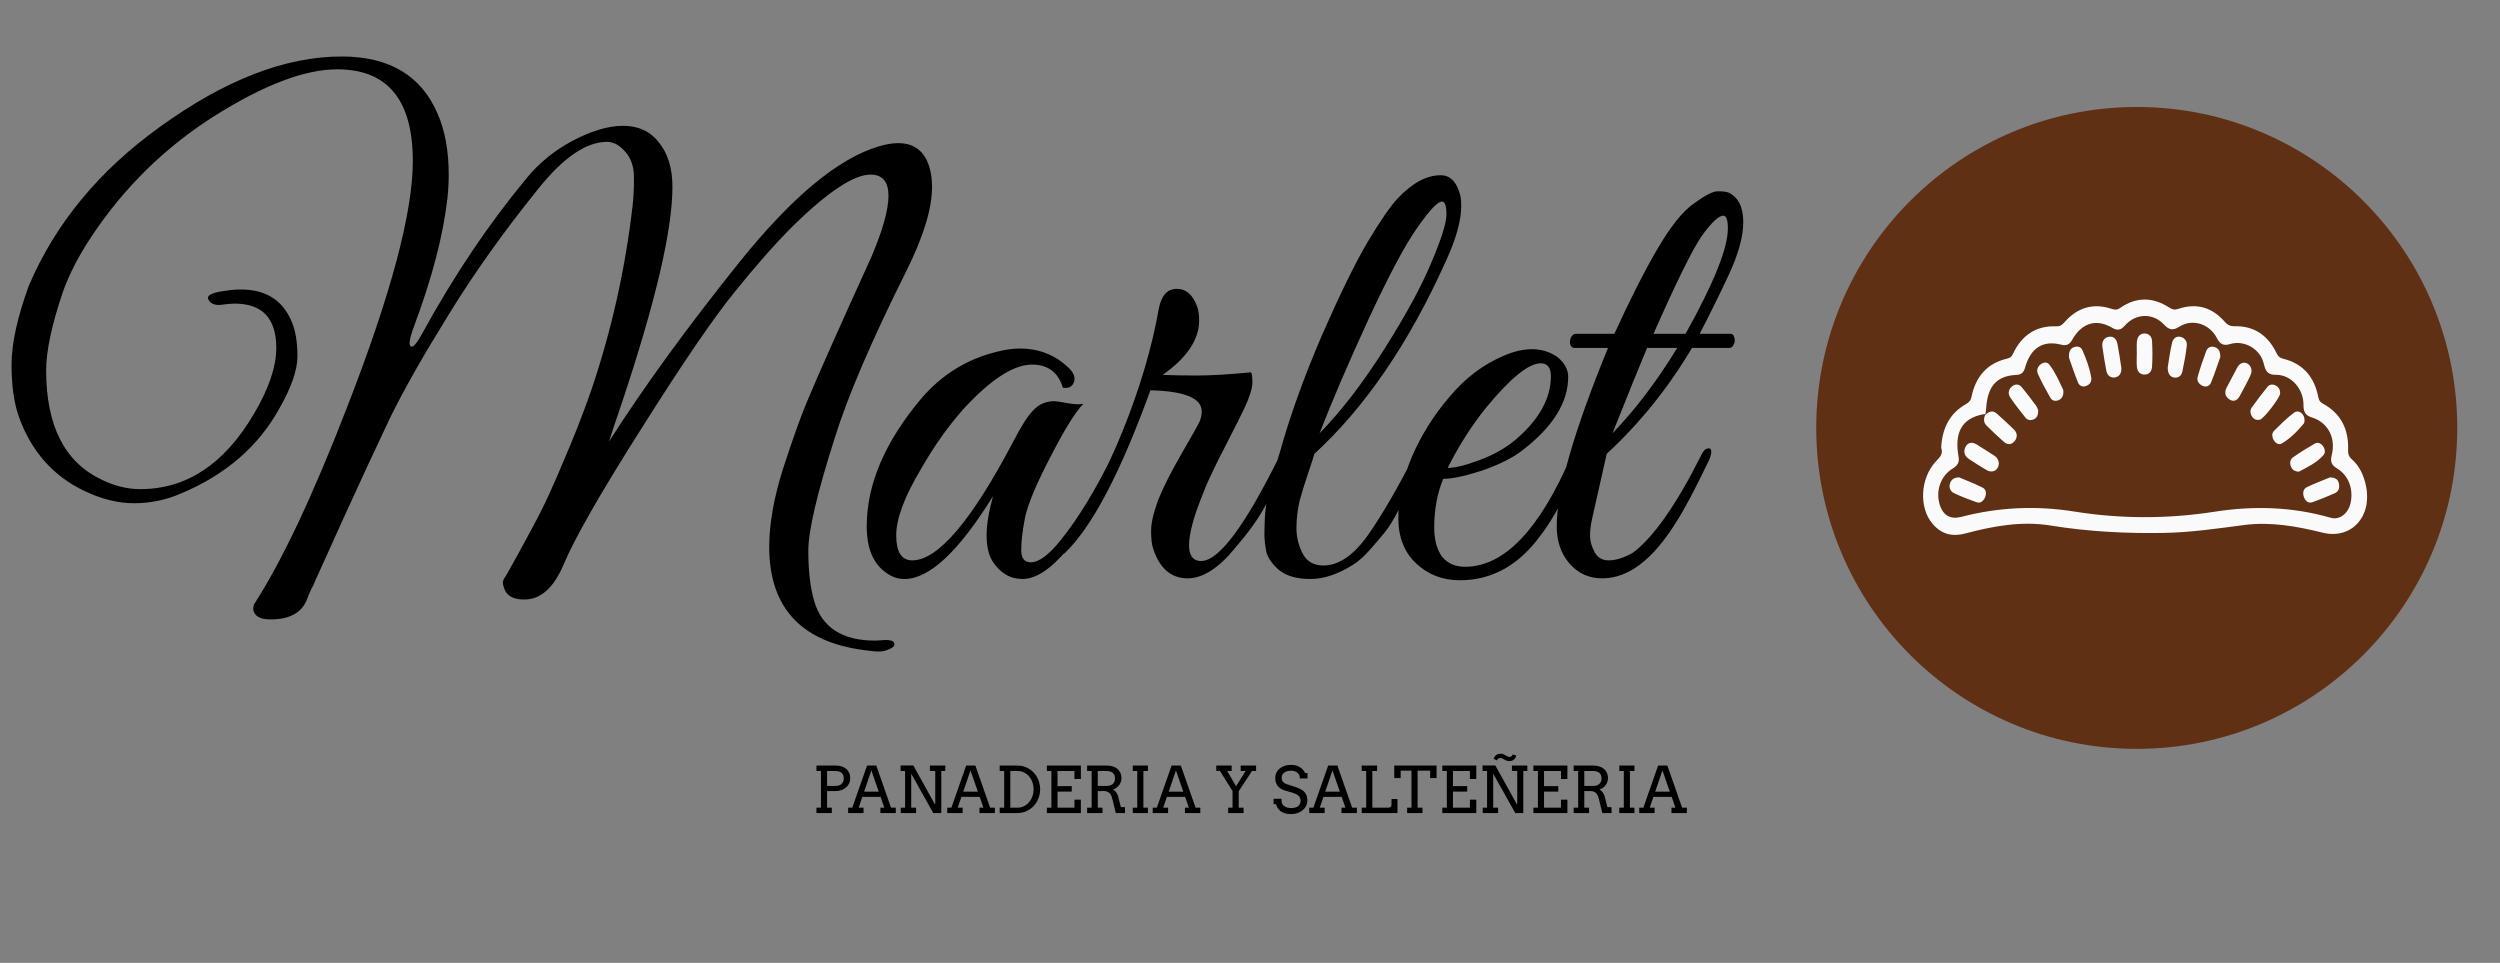 <svg width="148" height="57" viewBox="0 0 148 57" fill="none" xmlns="http://www.w3.org/2000/svg">
<rect x="0" y="0" width="148" height="57" fill="#808080" stroke="none"/>
<path d="M16.356 20.596C16.356 18.848 15.534 17.974 13.889 17.974C13.662 17.974 13.383 17.999 13.054 18.05C12.725 18.075 12.498 17.987 12.371 17.784C12.169 17.505 12.498 17.315 13.358 17.214C13.662 17.163 13.965 17.138 14.269 17.138C15.736 17.138 16.735 17.771 17.267 19.038C17.494 19.57 17.608 20.254 17.608 21.09C17.608 21.901 17.254 22.927 16.546 24.168C15.306 26.423 13.358 28.107 10.701 29.222C9.816 29.602 8.893 29.792 7.931 29.792C6.995 29.792 6.021 29.551 5.009 29.07C3.137 28.183 1.834 26.701 1.1 24.624C0.822 23.813 0.683 22.8 0.683 21.584C0.683 20.343 1.025 18.785 1.708 16.91C3.276 13.237 5.857 10.108 9.449 7.524C13.295 4.737 16.887 3.344 20.227 3.344C23.06 3.344 24.958 4.484 25.919 6.764C26.349 7.752 26.564 8.943 26.564 10.336C26.564 10.792 26.539 11.261 26.488 11.742C26.235 13.946 25.577 16.467 24.515 19.304C24.338 19.785 24.249 20.115 24.249 20.292C24.249 20.444 24.287 20.52 24.363 20.52C24.489 20.545 24.705 20.279 25.008 19.722C26.88 16.302 28.942 13.237 31.194 10.526C31.927 9.639 32.813 8.917 33.85 8.36C34.989 7.752 36.001 7.448 36.886 7.448C37.797 7.448 38.505 7.777 39.011 8.436C39.542 9.095 39.808 9.969 39.808 11.058C39.808 13.617 38.809 17.885 36.81 23.864C36.405 25.055 36.152 25.815 36.051 26.144C38.1 22.927 40.668 19.393 43.755 15.542C46.867 11.666 49.624 9.373 52.028 8.664C52.458 8.537 52.837 8.474 53.166 8.474C54.127 8.474 54.747 8.955 55.026 9.918C55.127 10.247 55.177 10.627 55.177 11.058C55.177 12.35 54.671 14.009 53.66 16.036C51.585 20.191 50.168 23.497 49.409 25.954C48.372 29.197 47.853 31.413 47.853 32.604C47.853 33.795 47.967 34.783 48.195 35.568C48.65 37.139 49.852 37.924 51.8 37.924C51.901 37.924 52.104 37.911 52.407 37.886C52.736 37.886 52.913 37.949 52.938 38.076C52.989 38.203 52.901 38.317 52.673 38.418C52.47 38.519 52.255 38.57 52.028 38.57C51.825 38.57 51.661 38.557 51.534 38.532C47.537 38.127 45.538 36.075 45.538 32.376C45.538 31.033 45.804 29.513 46.335 27.816C46.892 26.093 47.36 24.776 47.739 23.864C48.347 22.395 49.624 19.519 51.572 15.238C52.255 13.642 52.597 12.426 52.597 11.59C52.597 10.754 52.243 10.336 51.534 10.336C50.548 10.336 49.017 11.349 46.943 13.376C45.88 14.44 44.729 15.745 43.489 17.29C42.249 18.81 40.415 21.495 37.987 25.346C35.558 29.171 34.015 31.869 33.357 33.44C32.775 34.808 32.003 35.492 31.042 35.492C30.359 35.492 29.954 35.251 29.828 34.77C29.752 34.567 29.752 34.403 29.828 34.276C29.904 34.175 30.144 33.757 30.549 33.022C30.953 32.287 31.371 31.515 31.801 30.704C32.231 29.893 32.737 28.791 33.319 27.398C33.926 26.005 34.483 24.586 34.989 23.142C36.203 19.57 37.025 15.897 37.455 12.122C37.506 11.691 37.531 11.159 37.531 10.526C37.531 9.867 37.354 9.348 37 8.968C36.671 8.588 36.317 8.398 35.937 8.398C34.698 8.398 33.332 9.335 31.839 11.21C29.815 13.718 28.057 16.188 26.564 18.62C25.071 21.027 23.92 23.053 23.111 24.7C22.326 26.347 21.403 28.335 20.34 30.666C19.303 32.971 18.747 34.2 18.671 34.352C18.62 34.504 18.532 34.694 18.405 34.922C18.304 35.15 18.215 35.365 18.14 35.568C17.811 36.303 17.102 36.67 16.014 36.67C15.382 36.67 15.04 36.467 14.99 36.062C14.99 35.986 15.002 35.897 15.028 35.796C16.697 33.212 18.544 29.298 20.568 24.054C23.149 17.417 24.439 12.578 24.439 9.538C24.439 5.915 22.946 4.104 19.961 4.104C18.038 4.104 15.61 5.029 12.675 6.878C9.765 8.727 7.349 11.096 5.427 13.984C4.668 15.124 4.098 16.226 3.719 17.29C3.061 19.241 2.732 20.786 2.732 21.926C2.732 25.194 3.82 27.347 5.996 28.386C6.755 28.766 7.526 28.956 8.311 28.956C11.043 28.956 13.282 27.474 15.028 24.51C15.913 23.015 16.356 21.711 16.356 20.596ZM64.137 23.902C63.682 24.358 63.037 25.397 62.202 27.018C61.367 28.614 60.861 29.817 60.684 30.628C60.532 31.413 60.456 32.059 60.456 32.566C60.456 33.047 60.646 33.288 61.025 33.288C61.506 33.288 62.1 32.845 62.809 31.958C63.846 30.666 64.871 28.981 65.883 26.904C65.984 26.676 66.098 26.549 66.224 26.524C66.427 26.448 66.528 26.524 66.528 26.752C66.528 26.879 66.49 27.031 66.414 27.208C64.087 31.92 62.126 34.276 60.532 34.276C59.798 34.276 59.204 33.921 58.748 33.212C58.521 32.832 58.407 32.325 58.407 31.692C58.407 31.059 58.533 30.286 58.786 29.374C56.762 32.642 55.017 34.276 53.549 34.276C53.145 34.276 52.778 34.149 52.449 33.896C51.69 33.364 51.31 32.452 51.31 31.16C51.31 28.677 52.386 26.157 54.536 23.598C55.75 22.179 57.243 21.255 59.014 20.824C59.495 20.697 59.95 20.634 60.38 20.634C61.544 20.634 62.531 21.039 63.34 21.85C63.593 22.129 63.669 22.395 63.568 22.648C63.467 22.901 63.252 23.003 62.923 22.952C62.644 22.04 62.037 21.584 61.101 21.584C60.013 21.584 58.672 22.445 57.079 24.168C56.168 25.181 55.32 26.372 54.536 27.74C53.549 29.387 53.056 30.704 53.056 31.692C53.056 32.68 53.372 33.174 54.005 33.174C55.523 33.174 57.509 30.843 59.963 26.182C60.443 25.245 60.848 24.611 61.177 24.282C61.506 23.927 61.923 23.75 62.429 23.75C62.531 23.75 62.784 23.788 63.188 23.864C63.618 23.94 63.935 23.953 64.137 23.902ZM70.991 18.962C70.991 20.102 70.27 21.179 68.828 22.192C69.334 22.217 70.004 22.23 70.839 22.23C71.699 22.23 72.775 22.167 74.065 22.04C74.115 22.116 74.141 22.319 74.141 22.648C74.141 22.977 73.989 23.471 73.685 24.13C73.382 24.763 73.103 25.321 72.85 25.802C72.623 26.258 72.395 26.701 72.167 27.132C71.965 27.537 71.725 28.044 71.446 28.652C71.193 29.26 70.978 29.817 70.801 30.324C70.169 32.249 70.27 33.212 71.105 33.212C72.167 33.212 73.736 31.097 75.811 26.866C75.988 26.537 76.127 26.41 76.228 26.486C76.354 26.562 76.418 26.663 76.418 26.79C76.418 26.891 76.253 27.284 75.924 27.968C75.596 28.627 75.241 29.311 74.862 30.02C74.482 30.729 73.888 31.553 73.078 32.49C72.117 33.655 71.193 34.238 70.308 34.238C69.321 34.238 68.638 33.643 68.259 32.452C68.183 32.224 68.145 31.882 68.145 31.426C68.145 30.97 68.284 30.362 68.562 29.602C68.866 28.842 69.334 27.917 69.966 26.828C70.599 25.739 70.953 25.105 71.029 24.928C71.105 24.725 71.143 24.535 71.143 24.358C71.143 23.573 70.131 23.155 68.107 23.104L67.651 24.32C66.058 28.5 64.527 31.299 63.06 32.718C62.807 32.946 62.68 32.87 62.68 32.49C62.68 32.414 62.706 32.325 62.756 32.224C64.173 30.349 65.4 28.133 66.437 25.574C67.474 23.015 68.195 20.583 68.6 18.278C68.752 17.493 69.106 17.1 69.663 17.1C70.219 17.1 70.624 17.455 70.877 18.164C70.953 18.392 70.991 18.658 70.991 18.962ZM77.813 26.866C77.788 26.967 77.674 27.322 77.471 27.93C77.269 28.513 77.092 29.083 76.94 29.64C76.814 30.172 76.75 30.717 76.75 31.274C76.75 31.806 76.877 32.313 77.13 32.794C77.383 33.25 77.788 33.478 78.344 33.478C79.255 33.478 80.141 32.87 81.001 31.654C81.861 30.413 82.772 28.842 83.733 26.942C83.935 26.587 84.125 26.448 84.302 26.524C84.429 26.625 84.454 26.765 84.378 26.942C84.302 27.094 84.138 27.449 83.885 28.006C83.657 28.538 83.48 28.918 83.353 29.146C83.252 29.349 83.05 29.729 82.746 30.286C82.468 30.818 82.215 31.223 81.987 31.502C81.785 31.755 81.494 32.097 81.115 32.528C80.76 32.933 80.419 33.237 80.09 33.44C79.204 33.997 78.37 34.276 77.585 34.276C76.801 34.276 76.194 34.111 75.764 33.782C75.334 33.427 75.068 33.06 74.967 32.68C74.891 32.275 74.853 31.92 74.853 31.616C74.853 31.312 74.866 30.919 74.891 30.438C74.967 29.627 75.119 28.842 75.346 28.082C75.599 27.322 75.738 26.891 75.764 26.79C76.346 24.687 77.168 22.395 78.23 19.912C79.318 17.429 80.229 15.567 80.963 14.326C81.722 13.059 82.316 12.198 82.746 11.742C83.606 10.83 84.454 10.374 85.289 10.374C85.871 10.374 86.263 10.792 86.465 11.628C86.49 11.78 86.503 11.97 86.503 12.198C86.503 13.059 86.2 14.149 85.592 15.466C83.417 20.305 80.823 24.105 77.813 26.866ZM78.117 25.65C79.407 24.333 80.684 22.673 81.949 20.672C83.214 18.671 84.138 16.973 84.72 15.58C85.327 14.161 85.63 13.199 85.63 12.692C85.63 12.185 85.542 11.932 85.365 11.932C85.112 11.932 84.631 12.439 83.923 13.452C83.214 14.44 82.253 16.239 81.039 18.848C79.85 21.432 78.876 23.699 78.117 25.65ZM85.437 28.348C85.083 29.209 84.906 30.172 84.906 31.236C84.906 31.945 85.058 32.515 85.361 32.946C85.69 33.351 86.146 33.554 86.728 33.554C89.03 33.554 91.117 31.388 92.989 27.056C93.166 26.651 93.381 26.473 93.634 26.524C93.736 26.549 93.786 26.613 93.786 26.714C93.786 26.815 93.495 27.487 92.913 28.728C92.357 29.944 91.787 30.932 91.206 31.692C89.915 33.465 88.321 34.352 86.424 34.352C85.412 34.352 84.552 34.023 83.844 33.364C83.135 32.705 82.781 31.806 82.781 30.666C82.781 29.526 83.047 28.323 83.578 27.056C84.134 25.764 84.881 24.573 85.817 23.484C86.753 22.369 87.828 21.559 89.043 21.052C89.624 20.799 90.181 20.672 90.712 20.672C91.243 20.672 91.737 20.824 92.192 21.128C92.622 21.483 92.837 21.875 92.837 22.306C92.837 23.826 91.927 25.283 90.105 26.676C89.548 27.107 88.764 27.499 87.752 27.854C86.74 28.183 85.969 28.348 85.437 28.348ZM91.813 22.268C91.813 21.761 91.61 21.508 91.206 21.508C90.497 21.508 89.422 22.382 87.98 24.13C87.12 25.194 86.361 26.385 85.703 27.702C86.133 27.702 86.753 27.55 87.562 27.246C88.397 26.942 89.118 26.537 89.725 26.03C91.117 24.839 91.813 23.585 91.813 22.268ZM92.158 31.16C92.158 29.057 93.17 25.536 95.194 20.596H93.22C93.094 20.596 93.005 20.533 92.955 20.406C92.929 20.254 92.942 20.115 92.993 19.988C93.069 19.836 93.17 19.76 93.296 19.76H95.573C96.484 17.759 97.332 16.087 98.116 14.744C98.9 13.401 99.621 12.502 100.279 12.046C100.937 11.565 101.405 11.324 101.683 11.324C101.987 11.324 102.202 11.349 102.328 11.4C102.91 11.679 103.201 12.261 103.201 13.148C103.201 14.009 102.91 15.061 102.328 16.302C101.746 17.543 101.177 18.696 100.62 19.76H102.442C102.568 19.76 102.644 19.836 102.67 19.988C102.72 20.115 102.708 20.254 102.632 20.406C102.581 20.533 102.492 20.596 102.366 20.596H100.165C98.773 22.952 97.091 25.042 95.118 26.866L94.245 30.742C94.169 31.071 94.131 31.401 94.131 31.73C94.131 32.034 94.22 32.351 94.397 32.68C94.574 33.009 94.852 33.174 95.232 33.174C95.662 33.174 96.142 33.022 96.674 32.718C97.888 31.806 99.229 29.893 100.696 26.98C100.797 26.752 100.911 26.613 101.038 26.562C101.19 26.511 101.278 26.549 101.303 26.676C101.329 26.777 101.291 26.955 101.19 27.208C100.355 28.956 99.697 30.197 99.216 30.932C97.85 33.136 96.395 34.238 94.852 34.238C94.068 34.238 93.423 33.947 92.917 33.364C92.411 32.781 92.158 32.047 92.158 31.16ZM99.785 19.76C101.455 16.771 102.29 14.693 102.29 13.528C102.29 13.021 102.202 12.768 102.024 12.768C101.746 12.768 101.316 13.173 100.734 13.984C100.178 14.795 99.229 16.72 97.888 19.76H99.785ZM99.292 20.596H97.509C97.205 21.305 96.522 22.99 95.459 25.65C96.826 24.231 98.103 22.547 99.292 20.596Z" fill="black"/>
<path d="M48.333 45.321H49.469C49.595 45.321 49.711 45.337 49.816 45.37C49.922 45.403 50.013 45.451 50.09 45.515C50.168 45.578 50.228 45.658 50.27 45.753C50.313 45.848 50.334 45.958 50.334 46.081C50.334 46.184 50.313 46.281 50.272 46.373C50.23 46.463 50.17 46.542 50.094 46.61C50.017 46.678 49.925 46.732 49.818 46.772C49.711 46.811 49.593 46.831 49.462 46.831H48.963V47.814H49.245V48.133H48.333V47.814H48.6V45.642H48.333V45.321ZM48.963 45.642V46.526H49.469C49.54 46.526 49.604 46.517 49.662 46.499C49.721 46.479 49.772 46.45 49.814 46.413C49.857 46.376 49.89 46.33 49.914 46.274C49.939 46.219 49.951 46.154 49.951 46.081C49.951 45.943 49.909 45.835 49.825 45.758C49.741 45.681 49.607 45.642 49.423 45.642H48.963ZM52.119 47.814H52.352L52.13 47.176H51.05L50.833 47.814H51.122V48.133H50.21V47.814H50.455L51.33 45.321H51.876L52.749 47.814H53.031V48.133H52.119V47.814ZM51.155 46.868H52.023L51.585 45.61L51.155 46.868ZM55.052 45.321H55.964V45.642H55.725V48.133H55.25L53.944 45.801V47.814H54.233V48.133H53.322V47.814H53.581V45.642H53.314V45.317H54.07L55.352 47.627L55.367 47.538V45.642H55.052V45.321ZM57.985 47.814H58.219L57.996 47.176H56.916L56.699 47.814H56.989V48.133H56.077V47.814H56.322L57.196 45.321H57.743L58.615 47.814H58.897V48.133H57.985V47.814ZM57.022 46.868H57.889L57.452 45.61L57.022 46.868ZM59.181 45.321H60.226C60.354 45.321 60.477 45.337 60.593 45.37C60.709 45.404 60.817 45.451 60.917 45.512C61.017 45.572 61.108 45.645 61.189 45.73C61.271 45.815 61.34 45.909 61.397 46.013C61.455 46.117 61.499 46.228 61.53 46.348C61.561 46.467 61.577 46.591 61.577 46.719C61.577 46.851 61.561 46.976 61.53 47.096C61.499 47.216 61.455 47.329 61.397 47.434C61.34 47.539 61.271 47.635 61.189 47.721C61.108 47.807 61.017 47.88 60.917 47.942C60.817 48.003 60.709 48.05 60.593 48.083C60.477 48.117 60.354 48.133 60.226 48.133H59.181V47.814H59.447V45.642H59.181V45.321ZM59.811 45.642V47.814H60.248C60.378 47.814 60.499 47.786 60.613 47.729C60.728 47.672 60.828 47.595 60.913 47.497C60.998 47.398 61.066 47.282 61.115 47.15C61.164 47.016 61.189 46.873 61.189 46.719C61.189 46.569 61.164 46.428 61.115 46.297C61.066 46.165 60.998 46.051 60.913 45.955C60.828 45.857 60.728 45.781 60.613 45.725C60.499 45.669 60.378 45.642 60.248 45.642H59.811ZM61.975 45.321H63.987V46.117H63.607V45.642H62.605V46.541H63.448V46.861H62.605V47.814H63.607V47.339H63.987V48.133H61.975V47.814H62.242V45.642H61.975V45.321ZM64.358 45.321H65.527C65.652 45.321 65.767 45.337 65.872 45.37C65.978 45.403 66.069 45.451 66.146 45.515C66.224 45.578 66.284 45.658 66.328 45.753C66.371 45.848 66.392 45.958 66.392 46.081C66.392 46.152 66.379 46.222 66.353 46.291C66.329 46.359 66.293 46.423 66.248 46.482C66.203 46.54 66.15 46.592 66.088 46.638C66.027 46.684 65.959 46.719 65.886 46.744C65.917 46.757 65.948 46.777 65.979 46.803C66.011 46.828 66.041 46.859 66.068 46.896C66.097 46.932 66.122 46.973 66.144 47.02C66.168 47.066 66.186 47.115 66.2 47.169L66.355 47.781H66.598L66.602 48.133H66.055L65.846 47.278C65.807 47.125 65.749 47.012 65.67 46.94C65.592 46.867 65.485 46.831 65.349 46.831H64.988V47.814H65.269V48.133H64.358V47.814H64.625V45.642H64.358V45.321ZM64.988 45.642V46.526H65.527C65.597 46.526 65.662 46.517 65.72 46.499C65.779 46.48 65.83 46.452 65.872 46.415C65.915 46.378 65.948 46.332 65.972 46.278C65.996 46.222 66.009 46.158 66.009 46.085C66.009 45.945 65.967 45.836 65.883 45.758C65.799 45.681 65.665 45.642 65.483 45.642H64.988ZM67.059 45.321H67.956V45.642H67.689V47.814H67.956V48.133H67.059V47.814H67.326V45.642H67.059V45.321ZM70.148 47.814H70.382L70.159 47.176H69.079L68.862 47.814H69.151V48.133H68.24V47.814H68.484L69.359 45.321H69.906L70.778 47.814H71.06V48.133H70.148V47.814ZM69.185 46.868H70.052L69.615 45.61L69.185 46.868ZM72.003 45.321H72.915V45.642H72.648L73.176 46.545L73.741 45.642H73.448V45.321H74.36V45.642H74.121L73.332 46.84V47.814H73.621V48.133H72.709V47.814H72.967V46.831L72.222 45.642H72.003V45.321ZM76.952 46.085C76.952 45.976 76.933 45.894 76.893 45.84C76.854 45.786 76.81 45.744 76.761 45.716C76.715 45.686 76.663 45.664 76.606 45.649C76.549 45.633 76.492 45.625 76.435 45.625C76.342 45.625 76.259 45.636 76.189 45.658C76.118 45.679 76.06 45.708 76.013 45.745C75.967 45.782 75.933 45.826 75.909 45.875C75.886 45.925 75.874 45.977 75.874 46.031C75.874 46.113 75.888 46.179 75.916 46.23C75.946 46.279 75.983 46.319 76.028 46.35C76.072 46.38 76.121 46.404 76.174 46.421C76.228 46.438 76.28 46.455 76.33 46.473L76.704 46.595C76.817 46.631 76.915 46.672 77.001 46.718C77.087 46.764 77.159 46.818 77.217 46.881C77.275 46.943 77.319 47.014 77.349 47.096C77.38 47.178 77.395 47.272 77.395 47.38C77.395 47.496 77.371 47.604 77.323 47.703C77.276 47.802 77.21 47.888 77.125 47.961C77.039 48.034 76.938 48.091 76.819 48.133C76.702 48.174 76.573 48.195 76.432 48.195C76.287 48.195 76.164 48.178 76.061 48.145C75.959 48.112 75.872 48.069 75.802 48.015C75.733 47.959 75.677 47.896 75.635 47.825C75.593 47.755 75.56 47.682 75.537 47.608H75.396V47.289H75.863C75.863 47.426 75.877 47.524 75.905 47.581C75.935 47.637 75.976 47.685 76.028 47.723C76.08 47.761 76.141 47.789 76.213 47.809C76.285 47.827 76.364 47.837 76.45 47.837C76.534 47.837 76.61 47.827 76.676 47.807C76.744 47.787 76.802 47.759 76.849 47.721C76.897 47.683 76.933 47.637 76.958 47.584C76.984 47.53 76.997 47.468 76.997 47.401C76.997 47.325 76.981 47.261 76.949 47.209C76.918 47.156 76.878 47.111 76.828 47.074C76.779 47.037 76.725 47.007 76.665 46.983C76.607 46.959 76.551 46.939 76.496 46.922L76.091 46.807C76.002 46.78 75.92 46.745 75.846 46.703C75.773 46.661 75.71 46.609 75.657 46.549C75.605 46.488 75.565 46.418 75.537 46.337C75.508 46.256 75.494 46.162 75.494 46.055C75.494 45.948 75.515 45.847 75.557 45.753C75.599 45.659 75.661 45.577 75.742 45.506C75.824 45.435 75.923 45.38 76.041 45.341C76.159 45.3 76.295 45.28 76.447 45.28C76.547 45.28 76.639 45.291 76.723 45.315C76.808 45.339 76.885 45.372 76.952 45.415C77.022 45.457 77.082 45.508 77.134 45.569C77.187 45.629 77.232 45.694 77.267 45.766H77.406V46.085H76.952ZM79.417 47.814H79.65L79.428 47.176H78.348L78.131 47.814H78.42V48.133H77.508V47.814H77.753L78.627 45.321H79.174L80.047 47.814H80.328V48.133H79.417V47.814ZM78.453 46.868H79.32L78.883 45.61L78.453 46.868ZM80.612 45.321H81.524V45.642H81.242V47.814H82.211C82.231 47.814 82.251 47.81 82.27 47.801C82.29 47.791 82.308 47.779 82.324 47.764C82.34 47.749 82.353 47.733 82.363 47.714C82.373 47.694 82.378 47.675 82.378 47.655V47.3H82.73V48.133H80.612V47.814H80.879V45.642H80.612V45.321ZM83.302 47.814H83.56V45.625H82.919V46.063H82.539V45.321H85.044V46.063H84.665V45.625H83.923V47.814H84.212V48.133H83.302V47.814ZM85.385 45.321H87.397V46.117H87.018V45.642H86.015V46.541H86.858V46.861H86.015V47.814H87.018V47.339H87.397V48.133H85.385V47.814H85.652V45.642H85.385V45.321ZM89.506 45.321H90.418V45.642H90.179V48.133H89.704L88.398 45.801V47.814H88.687V48.133H87.775V47.814H88.035V45.642H87.768V45.317H88.524L89.806 47.627L89.821 47.538V45.642H89.506V45.321ZM88.843 44.617C88.905 44.617 88.958 44.628 89.002 44.649C89.048 44.669 89.09 44.691 89.128 44.716C89.168 44.739 89.207 44.761 89.245 44.781C89.283 44.8 89.326 44.81 89.375 44.81C89.409 44.81 89.443 44.798 89.475 44.775C89.508 44.752 89.53 44.714 89.541 44.662L89.762 44.727C89.737 44.832 89.689 44.913 89.617 44.972C89.546 45.029 89.46 45.057 89.36 45.057C89.291 45.057 89.232 45.048 89.184 45.029C89.136 45.009 89.092 44.988 89.052 44.966C89.013 44.944 88.976 44.923 88.941 44.905C88.906 44.885 88.869 44.875 88.828 44.875C88.809 44.875 88.79 44.876 88.771 44.879C88.752 44.881 88.734 44.888 88.715 44.897C88.697 44.906 88.679 44.92 88.663 44.94C88.648 44.959 88.637 44.985 88.628 45.02L88.426 44.922C88.442 44.864 88.465 44.815 88.495 44.777C88.524 44.737 88.558 44.706 88.595 44.682C88.632 44.659 88.671 44.642 88.713 44.632C88.756 44.622 88.8 44.617 88.843 44.617ZM90.777 45.321H92.79V46.117H92.41V45.642H91.407V46.541H92.25V46.861H91.407V47.814H92.41V47.339H92.79V48.133H90.777V47.814H91.044V45.642H90.777V45.321ZM93.16 45.321H94.329C94.454 45.321 94.569 45.337 94.674 45.37C94.78 45.403 94.872 45.451 94.948 45.515C95.026 45.578 95.087 45.658 95.13 45.753C95.173 45.848 95.195 45.958 95.195 46.081C95.195 46.152 95.182 46.222 95.156 46.291C95.131 46.359 95.096 46.423 95.05 46.482C95.006 46.54 94.953 46.592 94.891 46.638C94.829 46.684 94.762 46.719 94.689 46.744C94.72 46.757 94.751 46.777 94.782 46.803C94.814 46.828 94.843 46.859 94.871 46.896C94.899 46.932 94.924 46.973 94.947 47.02C94.97 47.066 94.989 47.115 95.002 47.169L95.158 47.781H95.4L95.404 48.133H94.858L94.648 47.278C94.61 47.125 94.551 47.012 94.472 46.94C94.394 46.867 94.287 46.831 94.152 46.831H93.79V47.814H94.072V48.133H93.16V47.814H93.427V45.642H93.16V45.321ZM93.79 45.642V46.526H94.329C94.4 46.526 94.464 46.517 94.522 46.499C94.582 46.48 94.632 46.452 94.674 46.415C94.717 46.378 94.751 46.332 94.774 46.278C94.799 46.222 94.811 46.158 94.811 46.085C94.811 45.945 94.769 45.836 94.685 45.758C94.601 45.681 94.468 45.642 94.285 45.642H93.79ZM95.862 45.321H96.759V45.642H96.492V47.814H96.759V48.133H95.862V47.814H96.129V45.642H95.862V45.321ZM98.951 47.814H99.184L98.962 47.176H97.882L97.665 47.814H97.954V48.133H97.042V47.814H97.287L98.161 45.321H98.708L99.581 47.814H99.862V48.133H98.951V47.814ZM97.987 46.868H98.854L98.417 45.61L97.987 46.868Z" fill="black"/>
<path d="M126.496 44.333C136.975 44.333 145.47 35.827 145.47 25.333C145.47 14.84 136.975 6.333 126.496 6.333C116.016 6.333 107.521 14.84 107.521 25.333C107.521 35.827 116.016 44.333 126.496 44.333Z" fill="#603015"/>
<path d="M114.918 26.512C115.054 26.87 114.834 27.069 114.615 27.304C113.677 28.299 113.585 30.046 114.406 31.008C114.948 31.642 115.588 31.785 116.358 31.579C118.008 31.139 119.689 30.835 121.382 31.109C123.605 31.469 125.83 31.588 128.072 31.549C129.673 31.523 131.258 31.29 132.845 31.082C134.422 30.874 135.977 31.157 137.506 31.535C139.167 31.945 140.441 30.624 140.07 28.781C139.942 28.147 139.685 27.59 139.219 27.182C139.04 27.024 138.999 26.855 139.007 26.613C139.05 25.36 138.536 24.458 137.522 23.898C137.373 23.815 137.286 23.726 137.248 23.532C137.008 22.267 136.292 21.508 135.148 21.234C134.966 21.189 134.866 21.103 134.774 20.913C134.256 19.835 133.433 19.296 132.321 19.314C132.079 19.317 131.903 19.275 131.716 19.061C130.952 18.177 130.012 17.927 128.955 18.287C128.739 18.361 128.603 18.325 128.41 18.203C127.448 17.578 126.464 17.566 125.513 18.23C125.323 18.361 125.196 18.346 125.009 18.284C123.93 17.927 122.984 18.192 122.206 19.088C122.068 19.248 121.949 19.329 121.735 19.32C120.569 19.269 119.694 19.814 119.163 20.957C119.065 21.169 118.935 21.204 118.772 21.243C117.664 21.514 116.973 22.264 116.718 23.47C116.664 23.729 116.555 23.827 116.366 23.934C115.431 24.47 114.973 25.342 114.918 26.512Z" fill="#FAFAFA"/>
<path d="M117.417 24.523C116.108 24.767 115.694 25.634 115.948 27.048C116.011 27.39 115.867 27.575 115.601 27.735C114.889 28.17 114.577 29.063 114.832 29.876C115.035 30.531 115.485 30.763 116.106 30.599C118.317 30.025 120.537 29.921 122.803 30.284C125.562 30.727 128.35 30.724 131.109 30.293C133.438 29.93 135.715 30.001 137.983 30.653C138.531 30.811 139.062 30.364 139.176 29.674C139.308 28.873 139.002 28.119 138.348 27.727C138.04 27.542 137.937 27.342 138.037 26.949C138.3 25.922 137.81 25 136.858 24.711C136.498 24.601 136.365 24.404 136.367 23.987C136.379 23.017 135.63 22.18 134.745 22.189C134.294 22.195 134.126 22.02 134.021 21.552C133.827 20.671 132.876 20.111 132.026 20.367C131.638 20.483 131.434 20.391 131.237 20.01C130.798 19.159 129.785 18.849 129.012 19.343C128.649 19.575 128.416 19.543 128.12 19.224C127.458 18.51 126.429 18.539 125.787 19.278C125.551 19.549 125.342 19.578 125.049 19.409C124.098 18.849 123.242 19.108 122.667 20.126C122.513 20.4 122.328 20.48 122.044 20.409C120.946 20.123 120.206 20.593 119.878 21.781C119.797 22.073 119.634 22.186 119.369 22.195C118.228 22.243 117.672 22.847 117.585 24.121C117.574 24.273 117.561 24.362 117.539 24.514" fill="#603015"/>
<path d="M117.504 24.61C117.409 24.842 117.452 25.05 117.618 25.211C117.954 25.538 118.293 25.863 118.645 26.17C118.854 26.351 119.092 26.333 119.268 26.11C119.444 25.887 119.434 25.631 119.225 25.428C118.889 25.101 118.547 24.779 118.195 24.473C117.957 24.267 117.732 24.369 117.528 24.568L117.504 24.61Z" fill="#FAFAFA"/>
<path d="M126.497 20.972C126.497 21.21 126.483 21.448 126.5 21.686C126.519 21.975 126.665 22.163 126.941 22.174C127.226 22.186 127.385 21.984 127.401 21.71C127.432 21.204 127.429 20.692 127.401 20.183C127.389 19.924 127.214 19.745 126.969 19.742C126.703 19.739 126.532 19.918 126.505 20.21C126.483 20.463 126.5 20.719 126.5 20.972C126.5 20.972 126.5 20.972 126.497 20.972Z" fill="#FAFAFA"/>
<path d="M125.581 21.758C125.507 21.29 125.445 20.82 125.353 20.355C125.299 20.079 125.12 19.891 124.852 19.936C124.57 19.983 124.418 20.206 124.461 20.525C124.524 20.995 124.605 21.46 124.689 21.924C124.743 22.21 124.925 22.383 125.188 22.347C125.475 22.305 125.608 22.085 125.581 21.758Z" fill="#FAFAFA"/>
<path d="M122.149 23.101C121.922 22.606 121.686 22.056 121.325 21.591C121.195 21.422 120.992 21.43 120.816 21.561C120.624 21.704 120.548 21.925 120.645 22.136C120.867 22.618 121.114 23.086 121.377 23.541C121.496 23.747 121.713 23.776 121.916 23.666C122.1 23.562 122.171 23.38 122.149 23.101Z" fill="#FAFAFA"/>
<path d="M115.975 28.26C115.642 28.271 115.496 28.414 115.433 28.644C115.363 28.897 115.488 29.102 115.674 29.191C116.111 29.4 116.564 29.573 117.016 29.733C117.238 29.814 117.414 29.662 117.509 29.456C117.61 29.239 117.585 28.974 117.382 28.873C116.897 28.626 116.385 28.435 115.975 28.26Z" fill="#FAFAFA"/>
<path d="M118.331 27.417C118.312 27.218 118.222 27.075 118.062 26.974C117.715 26.756 117.374 26.53 117.024 26.316C116.783 26.167 116.526 26.158 116.371 26.435C116.211 26.718 116.29 26.994 116.558 27.17C116.916 27.402 117.271 27.64 117.642 27.846C117.984 28.036 118.339 27.804 118.331 27.417Z" fill="#FAFAFA"/>
<path d="M136.429 24.896C136.446 24.503 136.088 24.22 135.801 24.434C135.383 24.747 135.006 25.125 134.631 25.497C134.479 25.649 134.492 25.857 134.605 26.054C134.722 26.253 134.912 26.354 135.08 26.256C135.582 25.959 136.002 25.536 136.384 25.071C136.422 25.027 136.419 24.943 136.429 24.896Z" fill="#FAFAFA"/>
<path d="M134.985 23.291C134.987 23.086 134.909 22.928 134.745 22.835C134.565 22.734 134.373 22.731 134.232 22.904C133.915 23.297 133.609 23.699 133.313 24.11C133.186 24.285 133.208 24.497 133.332 24.675C133.445 24.839 133.606 24.884 133.787 24.845C134.017 24.791 134.975 23.547 134.985 23.291Z" fill="#FAFAFA"/>
<path d="M131.443 21.133C131.44 20.79 131.332 20.615 131.115 20.546C130.895 20.478 130.692 20.558 130.608 20.784C130.421 21.282 130.25 21.791 130.103 22.306C130.036 22.547 130.172 22.731 130.375 22.833C130.592 22.94 130.803 22.868 130.893 22.651C131.106 22.13 131.28 21.588 131.443 21.133Z" fill="#FAFAFA"/>
<path d="M128.329 21.755C128.329 22.103 128.454 22.299 128.692 22.347C128.931 22.395 129.137 22.267 129.194 22.005C129.304 21.493 129.399 20.978 129.459 20.457C129.486 20.204 129.332 20.001 129.093 19.942C128.838 19.882 128.646 20.04 128.589 20.281C128.466 20.79 128.402 21.314 128.329 21.755Z" fill="#FAFAFA"/>
<path d="M136.094 27.923C136.571 27.664 137.134 27.417 137.558 26.932C137.674 26.798 137.641 26.575 137.522 26.411C137.39 26.229 137.205 26.161 137.026 26.265C136.59 26.518 136.156 26.786 135.741 27.078C135.576 27.194 135.538 27.405 135.625 27.622C135.701 27.81 135.829 27.908 136.094 27.923Z" fill="#FAFAFA"/>
<path d="M132.845 21.472C132.655 21.481 132.53 21.6 132.44 21.767C132.229 22.16 132.02 22.556 131.814 22.952C131.666 23.241 131.741 23.491 131.984 23.648C132.218 23.8 132.437 23.72 132.579 23.467C132.809 23.047 133.042 22.627 133.239 22.19C133.397 21.844 133.172 21.466 132.845 21.472Z" fill="#FAFAFA"/>
<path d="M137.94 28.26C137.508 28.438 137.027 28.617 136.565 28.84C136.332 28.953 136.308 29.221 136.403 29.456C136.489 29.674 136.674 29.808 136.894 29.73C137.345 29.569 137.796 29.391 138.235 29.191C138.462 29.087 138.522 28.852 138.455 28.593C138.389 28.337 138.205 28.274 137.94 28.26Z" fill="#FAFAFA"/>
<path d="M122.483 21.171C122.634 21.594 122.808 22.133 123.022 22.654C123.101 22.847 123.296 22.928 123.499 22.85C123.713 22.77 123.843 22.597 123.8 22.347C123.705 21.781 123.505 21.245 123.279 20.73C123.182 20.507 122.957 20.474 122.751 20.564C122.561 20.644 122.466 20.814 122.483 21.171Z" fill="#FAFAFA"/>
<path d="M120.662 24.297C120.634 24.235 120.607 24.113 120.542 24.026C120.268 23.657 119.989 23.291 119.702 22.937C119.531 22.725 119.314 22.716 119.117 22.871C118.894 23.047 118.851 23.306 119.016 23.544C119.295 23.952 119.599 24.339 119.905 24.723C120.044 24.899 120.247 24.899 120.423 24.812C120.588 24.732 120.667 24.559 120.662 24.297Z" fill="#FAFAFA"/>
</svg>
